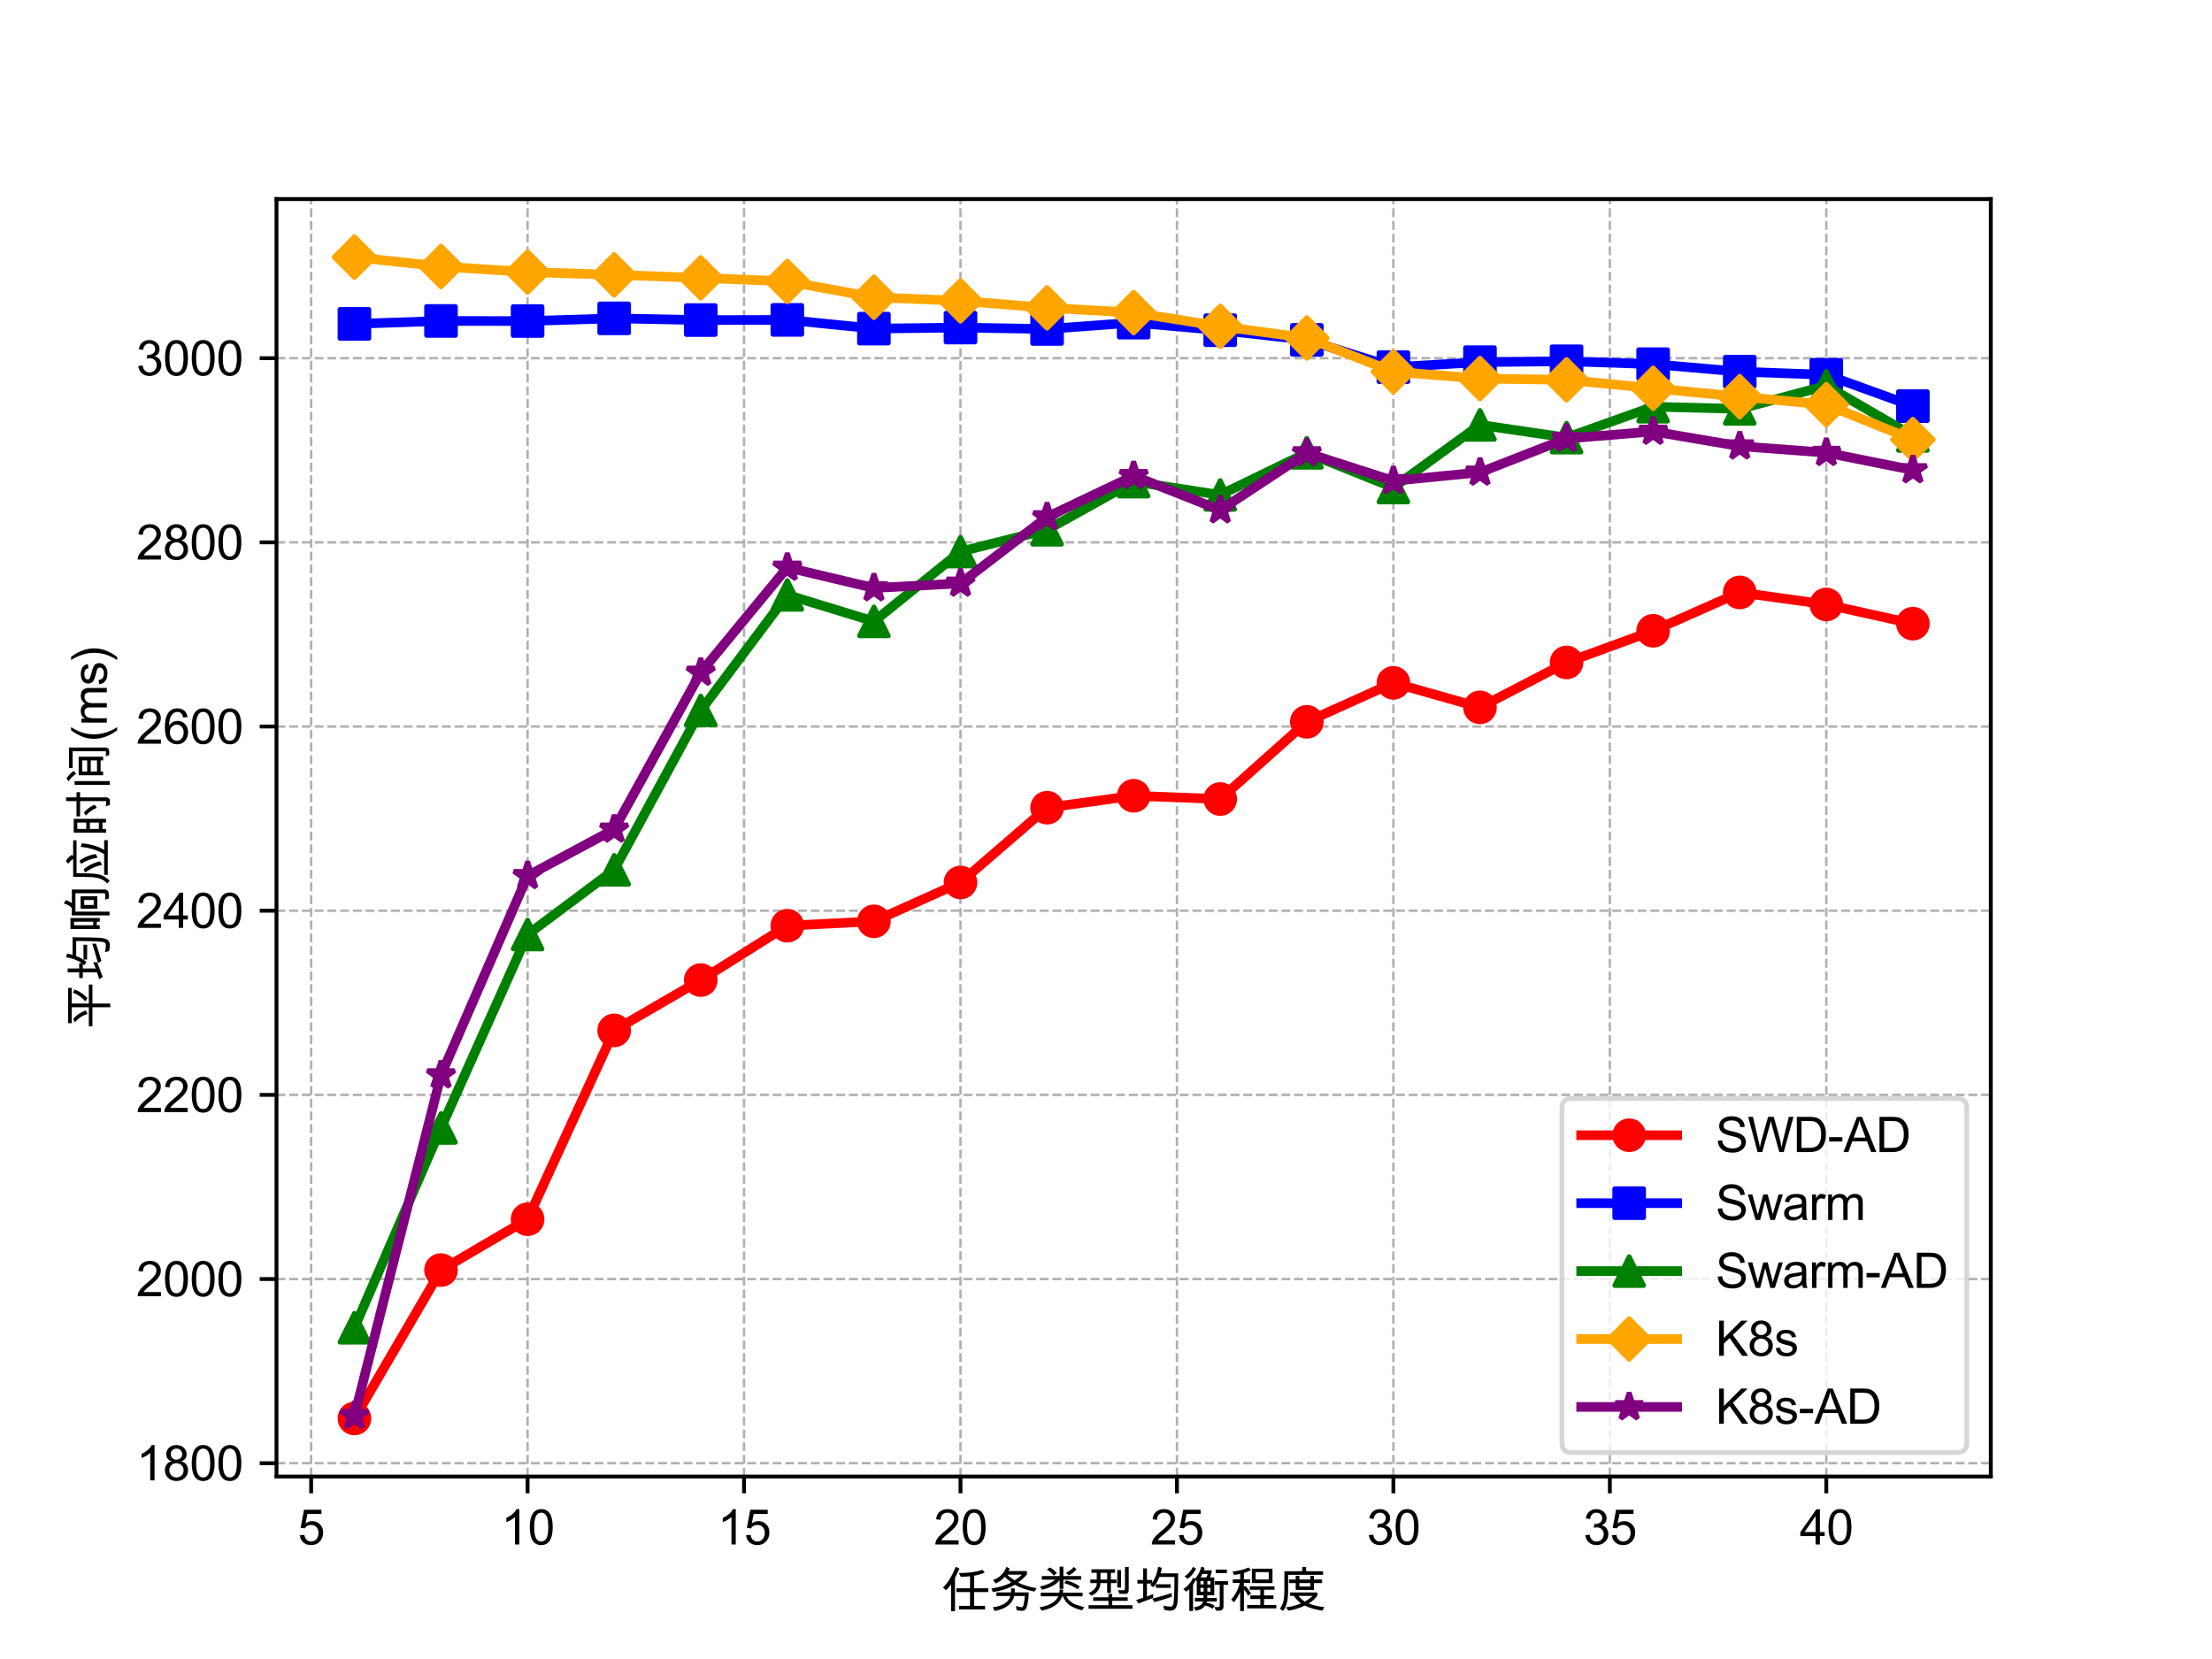 <?xml version="1.0" encoding="utf-8" standalone="no"?>
<!DOCTYPE svg PUBLIC "-//W3C//DTD SVG 1.1//EN"
  "http://www.w3.org/Graphics/SVG/1.1/DTD/svg11.dtd">
<svg xmlns:xlink="http://www.w3.org/1999/xlink" width="460.8pt" height="345.6pt" viewBox="0 0 460.8 345.6" xmlns="http://www.w3.org/2000/svg" version="1.1">
 <defs>
  <style type="text/css">*{stroke-linejoin: round; stroke-linecap: butt}</style>
 </defs>
 <g id="figure_1">
  <g id="patch_1">
   <path d="M 0 345.6 
L 460.8 345.6 
L 460.8 0 
L 0 0 
z
" style="fill: #ffffff"/>
  </g>
  <g id="axes_1">
   <g id="patch_2">
    <path d="M 57.6 307.584 
L 414.72 307.584 
L 414.72 41.472 
L 57.6 41.472 
z
" style="fill: #ffffff"/>
   </g>
   <g id="matplotlib.axis_1">
    <g id="xtick_1">
     <g id="line2d_1">
      <path d="M 64.815 307.584 
L 64.815 41.472 
" clip-path="url(#pfe84eb06a4)" style="fill: none; stroke-dasharray: 1.85,0.8; stroke-dashoffset: 0; stroke: #b0b0b0; stroke-width: 0.5"/>
     </g>
     <g id="line2d_2">
      <defs>
       <path id="mdfda8fbf8a" d="M 0 0 
L 0 3.5 
" style="stroke: #000000; stroke-width: 0.8"/>
      </defs>
      <g>
       <use xlink:href="#mdfda8fbf8a" x="64.815" y="307.584" style="stroke: #000000; stroke-width: 0.8"/>
      </g>
     </g>
     <g id="text_1">
      <!-- 5 -->
      <g transform="translate(62.034 321.742)scale(0.1 -0.1)">
       <defs>
        <path id="ArialUnicodeMS-35" d="M 1013 2753 
Q 1431 3041 1881 3041 
Q 2453 3041 2878 2636 
Q 3303 2231 3303 1556 
Q 3303 875 2872 398 
Q 2441 -78 1741 -78 
Q 1169 -78 750 245 
Q 331 569 269 1203 
L 856 1247 
Q 928 813 1162 598 
Q 1397 384 1741 384 
Q 2169 384 2434 707 
Q 2700 1031 2700 1503 
Q 2700 1984 2428 2262 
Q 2156 2541 1728 2541 
Q 1188 2541 897 2100 
L 366 2163 
L 813 4519 
L 3084 4519 
L 3084 3975 
L 1259 3975 
L 1013 2753 
z
" transform="scale(0.016)"/>
       </defs>
       <use xlink:href="#ArialUnicodeMS-35"/>
      </g>
     </g>
    </g>
    <g id="xtick_2">
     <g id="line2d_3">
      <path d="M 109.905 307.584 
L 109.905 41.472 
" clip-path="url(#pfe84eb06a4)" style="fill: none; stroke-dasharray: 1.85,0.8; stroke-dashoffset: 0; stroke: #b0b0b0; stroke-width: 0.5"/>
     </g>
     <g id="line2d_4">
      <g>
       <use xlink:href="#mdfda8fbf8a" x="109.905" y="307.584" style="stroke: #000000; stroke-width: 0.8"/>
      </g>
     </g>
     <g id="text_2">
      <!-- 10 -->
      <g transform="translate(104.345 321.742)scale(0.1 -0.1)">
       <defs>
        <path id="ArialUnicodeMS-31" d="M 2400 0 
L 1838 0 
L 1838 3584 
Q 1416 3184 709 2906 
L 709 3450 
Q 1681 3916 2034 4603 
L 2400 4603 
L 2400 0 
z
" transform="scale(0.016)"/>
        <path id="ArialUnicodeMS-30" d="M 1778 4603 
Q 3272 4603 3272 2259 
Q 3272 1075 2886 498 
Q 2500 -78 1778 -78 
Q 288 -78 288 2259 
Q 288 3444 673 4023 
Q 1059 4603 1778 4603 
z
M 1778 384 
Q 2231 384 2462 823 
Q 2694 1263 2694 2259 
Q 2694 2953 2592 3351 
Q 2491 3750 2286 3945 
Q 2081 4141 1772 4141 
Q 1319 4141 1091 3694 
Q 863 3247 863 2259 
Q 863 1575 966 1175 
Q 1069 775 1272 579 
Q 1475 384 1778 384 
z
" transform="scale(0.016)"/>
       </defs>
       <use xlink:href="#ArialUnicodeMS-31"/>
       <use xlink:href="#ArialUnicodeMS-30" x="55.615"/>
      </g>
     </g>
    </g>
    <g id="xtick_3">
     <g id="line2d_5">
      <path d="M 154.996 307.584 
L 154.996 41.472 
" clip-path="url(#pfe84eb06a4)" style="fill: none; stroke-dasharray: 1.85,0.8; stroke-dashoffset: 0; stroke: #b0b0b0; stroke-width: 0.5"/>
     </g>
     <g id="line2d_6">
      <g>
       <use xlink:href="#mdfda8fbf8a" x="154.996" y="307.584" style="stroke: #000000; stroke-width: 0.8"/>
      </g>
     </g>
     <g id="text_3">
      <!-- 15 -->
      <g transform="translate(149.435 321.742)scale(0.1 -0.1)">
       <use xlink:href="#ArialUnicodeMS-31"/>
       <use xlink:href="#ArialUnicodeMS-35" x="55.615"/>
      </g>
     </g>
    </g>
    <g id="xtick_4">
     <g id="line2d_7">
      <path d="M 200.087 307.584 
L 200.087 41.472 
" clip-path="url(#pfe84eb06a4)" style="fill: none; stroke-dasharray: 1.85,0.8; stroke-dashoffset: 0; stroke: #b0b0b0; stroke-width: 0.5"/>
     </g>
     <g id="line2d_8">
      <g>
       <use xlink:href="#mdfda8fbf8a" x="200.087" y="307.584" style="stroke: #000000; stroke-width: 0.8"/>
      </g>
     </g>
     <g id="text_4">
      <!-- 20 -->
      <g transform="translate(194.526 321.742)scale(0.1 -0.1)">
       <defs>
        <path id="ArialUnicodeMS-32" d="M 3231 0 
L 197 0 
Q 197 388 467 784 
Q 738 1181 1478 1778 
Q 1931 2141 2287 2539 
Q 2644 2938 2644 3341 
Q 2644 3688 2398 3914 
Q 2153 4141 1778 4141 
Q 1400 4141 1144 3908 
Q 888 3675 884 3213 
L 306 3278 
Q 359 3922 764 4262 
Q 1169 4603 1791 4603 
Q 2466 4603 2842 4229 
Q 3219 3856 3219 3328 
Q 3219 2888 2901 2436 
Q 2584 1984 1638 1228 
Q 1141 831 978 544 
L 3231 544 
L 3231 0 
z
" transform="scale(0.016)"/>
       </defs>
       <use xlink:href="#ArialUnicodeMS-32"/>
       <use xlink:href="#ArialUnicodeMS-30" x="55.615"/>
      </g>
     </g>
    </g>
    <g id="xtick_5">
     <g id="line2d_9">
      <path d="M 245.178 307.584 
L 245.178 41.472 
" clip-path="url(#pfe84eb06a4)" style="fill: none; stroke-dasharray: 1.85,0.8; stroke-dashoffset: 0; stroke: #b0b0b0; stroke-width: 0.5"/>
     </g>
     <g id="line2d_10">
      <g>
       <use xlink:href="#mdfda8fbf8a" x="245.178" y="307.584" style="stroke: #000000; stroke-width: 0.8"/>
      </g>
     </g>
     <g id="text_5">
      <!-- 25 -->
      <g transform="translate(239.617 321.742)scale(0.1 -0.1)">
       <use xlink:href="#ArialUnicodeMS-32"/>
       <use xlink:href="#ArialUnicodeMS-35" x="55.615"/>
      </g>
     </g>
    </g>
    <g id="xtick_6">
     <g id="line2d_11">
      <path d="M 290.269 307.584 
L 290.269 41.472 
" clip-path="url(#pfe84eb06a4)" style="fill: none; stroke-dasharray: 1.85,0.8; stroke-dashoffset: 0; stroke: #b0b0b0; stroke-width: 0.5"/>
     </g>
     <g id="line2d_12">
      <g>
       <use xlink:href="#mdfda8fbf8a" x="290.269" y="307.584" style="stroke: #000000; stroke-width: 0.8"/>
      </g>
     </g>
     <g id="text_6">
      <!-- 30 -->
      <g transform="translate(284.708 321.742)scale(0.1 -0.1)">
       <defs>
        <path id="ArialUnicodeMS-33" d="M 2425 2478 
Q 2850 2397 3067 2067 
Q 3284 1738 3284 1350 
Q 3284 725 2829 323 
Q 2375 -78 1741 -78 
Q 1134 -78 740 275 
Q 347 628 281 1209 
L 844 1288 
Q 928 834 1151 609 
Q 1375 384 1741 384 
Q 2134 384 2407 661 
Q 2681 938 2681 1338 
Q 2681 1722 2432 1975 
Q 2184 2228 1784 2228 
Q 1622 2228 1388 2169 
L 1453 2663 
Q 1678 2663 1809 2684 
Q 1941 2706 2103 2790 
Q 2266 2875 2372 3033 
Q 2478 3191 2478 3425 
Q 2478 3766 2251 3953 
Q 2025 4141 1728 4141 
Q 1388 4141 1173 3925 
Q 959 3709 903 3309 
L 341 3413 
Q 450 4009 823 4306 
Q 1197 4603 1716 4603 
Q 2288 4603 2670 4258 
Q 3053 3913 3053 3413 
Q 3053 2772 2425 2491 
L 2425 2478 
z
" transform="scale(0.016)"/>
       </defs>
       <use xlink:href="#ArialUnicodeMS-33"/>
       <use xlink:href="#ArialUnicodeMS-30" x="55.615"/>
      </g>
     </g>
    </g>
    <g id="xtick_7">
     <g id="line2d_13">
      <path d="M 335.36 307.584 
L 335.36 41.472 
" clip-path="url(#pfe84eb06a4)" style="fill: none; stroke-dasharray: 1.85,0.8; stroke-dashoffset: 0; stroke: #b0b0b0; stroke-width: 0.5"/>
     </g>
     <g id="line2d_14">
      <g>
       <use xlink:href="#mdfda8fbf8a" x="335.36" y="307.584" style="stroke: #000000; stroke-width: 0.8"/>
      </g>
     </g>
     <g id="text_7">
      <!-- 35 -->
      <g transform="translate(329.799 321.742)scale(0.1 -0.1)">
       <use xlink:href="#ArialUnicodeMS-33"/>
       <use xlink:href="#ArialUnicodeMS-35" x="55.615"/>
      </g>
     </g>
    </g>
    <g id="xtick_8">
     <g id="line2d_15">
      <path d="M 380.451 307.584 
L 380.451 41.472 
" clip-path="url(#pfe84eb06a4)" style="fill: none; stroke-dasharray: 1.85,0.8; stroke-dashoffset: 0; stroke: #b0b0b0; stroke-width: 0.5"/>
     </g>
     <g id="line2d_16">
      <g>
       <use xlink:href="#mdfda8fbf8a" x="380.451" y="307.584" style="stroke: #000000; stroke-width: 0.8"/>
      </g>
     </g>
     <g id="text_8">
      <!-- 40 -->
      <g transform="translate(374.89 321.742)scale(0.1 -0.1)">
       <defs>
        <path id="ArialUnicodeMS-34" d="M 3263 1094 
L 2644 1094 
L 2644 0 
L 2081 0 
L 2081 1094 
L 97 1094 
L 97 1613 
L 2181 4581 
L 2644 4581 
L 2644 1613 
L 3263 1613 
L 3263 1094 
z
M 2081 1613 
L 2081 3681 
L 2069 3681 
L 647 1613 
L 2081 1613 
z
" transform="scale(0.016)"/>
       </defs>
       <use xlink:href="#ArialUnicodeMS-34"/>
       <use xlink:href="#ArialUnicodeMS-30" x="55.615"/>
      </g>
     </g>
    </g>
    <g id="text_9">
     <!-- 任务类型均衡程度 -->
     <g transform="translate(196.16 334.892)scale(0.1 -0.1)">
      <defs>
       <path id="ArialUnicodeMS-4efb" d="M 2322 5081 
L 1741 3859 
L 1741 -469 
L 1228 -469 
L 1228 3059 
Q 1013 2653 575 2266 
L 172 2613 
Q 1034 3388 1844 5313 
L 2322 5081 
z
M 6075 2028 
L 4231 2028 
L 4231 225 
L 5650 225 
L 5650 -244 
L 2272 -244 
L 2272 225 
L 3694 225 
L 3694 2028 
L 1919 2028 
L 1919 2516 
L 3694 2516 
L 3694 4078 
Q 3072 4022 2491 4013 
L 2228 4500 
Q 4097 4491 5306 4928 
L 5613 4556 
Q 4978 4278 4231 4153 
L 4231 2516 
L 6075 2516 
L 6075 2028 
z
" transform="scale(0.016)"/>
       <path id="ArialUnicodeMS-52a1" d="M 6131 2516 
L 5819 2088 
Q 4191 2431 3272 2981 
Q 2244 2309 422 2016 
L 225 2478 
Q 1959 2775 2828 3278 
Q 2081 3847 1966 4013 
Q 1447 3406 794 3144 
L 428 3584 
Q 1728 4050 2188 5306 
L 2613 5069 
Q 2597 5031 2456 4756 
L 4856 4756 
L 4856 4325 
Q 4434 3797 3700 3272 
Q 4516 2819 6131 2516 
z
M 4191 4288 
L 2297 4288 
Q 2516 4016 3256 3547 
Q 3853 3931 4191 4288 
z
M 5088 1978 
Q 5084 1322 4968 661 
Q 4853 0 4689 -208 
Q 4525 -416 4206 -416 
Q 3994 -416 3531 -347 
L 3413 213 
Q 3963 53 4178 53 
Q 4284 53 4345 156 
Q 4406 259 4490 770 
Q 4575 1281 4588 1509 
L 3206 1509 
Q 2841 -22 666 -441 
Q 441 -41 409 38 
Q 2394 316 2706 1509 
L 878 1509 
L 878 1978 
L 2784 1978 
Q 2794 2047 2794 2206 
Q 2794 2394 2803 2534 
L 3278 2472 
L 3272 1978 
L 5088 1978 
z
" transform="scale(0.016)"/>
       <path id="ArialUnicodeMS-7c7b" d="M 5663 3634 
L 3347 3634 
L 3347 2431 
L 2859 2431 
L 2859 3547 
L 2841 3547 
Q 2131 2678 581 2328 
L 288 2747 
Q 1594 3016 2272 3634 
L 544 3634 
L 544 4103 
L 2859 4103 
L 2859 5338 
L 3347 5338 
L 3347 4103 
L 5663 4103 
L 5663 3634 
z
M 5063 5013 
Q 4613 4425 4044 4197 
L 3681 4538 
Q 4403 4869 4672 5281 
L 5063 5013 
z
M 2509 4500 
L 2100 4166 
Q 1709 4666 1203 4941 
L 1569 5228 
Q 2069 5009 2509 4500 
z
M 5478 2766 
L 5228 2388 
Q 4450 2906 3456 3188 
L 3706 3541 
Q 4634 3341 5478 2766 
z
M 6069 56 
L 5778 -353 
Q 4766 -91 4192 284 
Q 3619 659 3278 1472 
L 3188 1472 
Q 2728 50 525 -397 
L 250 38 
Q 1353 219 1934 623 
Q 2516 1028 2681 1472 
L 403 1472 
L 403 1941 
L 2822 1941 
L 2881 2356 
L 3322 2328 
Q 3322 2175 3272 1941 
L 5850 1941 
L 5850 1472 
L 3744 1472 
Q 3894 1147 4225 847 
Q 4556 547 4840 437 
Q 5125 328 6069 56 
z
" transform="scale(0.016)"/>
       <path id="ArialUnicodeMS-578b" d="M 5606 2303 
Q 5606 1791 5172 1791 
L 4409 1791 
L 4206 2278 
Q 4641 2253 4716 2259 
L 5019 2278 
Q 5119 2288 5119 2456 
L 5119 5294 
L 5606 5294 
L 5606 2303 
z
M 4019 3188 
L 3284 3188 
L 3284 1906 
L 2797 1906 
L 2797 3188 
L 1925 3188 
Q 1897 2078 744 1550 
L 378 1894 
Q 922 2128 1201 2484 
Q 1481 2841 1453 3188 
L 609 3188 
L 609 3653 
L 1447 3653 
L 1447 4525 
L 756 4525 
L 756 4991 
L 3828 4991 
L 3828 4525 
L 3284 4525 
L 3284 3653 
L 4019 3653 
L 4019 3188 
z
M 2797 3653 
L 2797 4525 
L 1931 4525 
L 1931 3653 
L 2797 3653 
z
M 4603 2606 
L 4116 2606 
L 4116 4891 
L 4603 4891 
L 4603 2606 
z
M 6100 -159 
L 378 -159 
L 378 313 
L 2969 313 
L 2969 878 
L 984 878 
L 984 1344 
L 2969 1344 
L 2969 1778 
L 3456 1778 
L 3456 1344 
L 5472 1344 
L 5472 878 
L 3456 878 
L 3456 313 
L 6100 313 
L 6100 -159 
z
" transform="scale(0.016)"/>
       <path id="ArialUnicodeMS-5747" d="M 5797 4459 
Q 5772 1716 5730 978 
Q 5688 241 5458 -81 
Q 5228 -403 4744 -403 
Q 4606 -403 4006 -306 
L 3847 250 
Q 4413 128 4788 128 
Q 5022 128 5133 340 
Q 5244 553 5283 1968 
Q 5322 3384 5306 3994 
L 3347 3994 
Q 3056 3181 2559 2650 
L 2156 2944 
Q 2253 3025 2344 3128 
L 1728 3128 
L 1728 1441 
L 2541 1766 
L 2541 1259 
L 641 538 
L 319 978 
L 1241 1288 
L 1241 3128 
L 488 3128 
L 488 3597 
L 1241 3597 
L 1241 5100 
L 1728 5100 
L 1728 3597 
L 2413 3597 
L 2413 3231 
Q 3006 4097 3194 5319 
L 3675 5166 
Q 3572 4644 3494 4459 
L 5797 4459 
z
M 4813 2566 
L 2888 2566 
L 2888 3041 
L 4813 3041 
L 4813 2566 
z
M 4959 1900 
L 4959 1409 
Q 4266 1156 2706 709 
L 2431 1153 
Q 4391 1697 4959 1900 
z
" transform="scale(0.016)"/>
       <path id="ArialUnicodeMS-8861" d="M 4575 794 
L 3291 794 
L 3263 634 
Q 3875 538 4306 231 
L 4025 -153 
Q 3534 178 3053 275 
Q 2753 -238 1825 -409 
L 1575 31 
Q 2634 169 2791 794 
L 1728 794 
L 1728 1269 
L 2841 1253 
L 2841 1606 
L 1966 1606 
L 1966 3475 
L 1850 3578 
L 1484 2969 
L 1484 -441 
L 997 -441 
L 997 2400 
Q 753 2178 603 2088 
L 213 2406 
Q 1041 2931 1497 3891 
L 1722 3750 
Q 2313 4378 2572 5344 
L 2994 5178 
L 2888 4850 
L 3950 4850 
Q 3841 4288 3694 3928 
L 4244 3928 
L 4244 1606 
L 3328 1606 
L 3328 1259 
L 4575 1259 
L 4575 794 
z
M 3397 4384 
L 2713 4384 
Q 2528 4019 2456 3928 
L 3200 3928 
Q 3331 4166 3397 4384 
z
M 3756 3016 
L 3756 3463 
L 3347 3463 
L 3347 3016 
L 3756 3016 
z
M 2859 3016 
L 2859 3463 
L 2450 3463 
L 2450 3016 
L 2859 3016 
z
M 3756 2075 
L 3756 2572 
L 3347 2572 
L 3347 2075 
L 3756 2075 
z
M 2859 2075 
L 2859 2572 
L 2450 2572 
L 2450 2075 
L 2859 2075 
z
M 1875 5094 
Q 1472 4219 788 3756 
L 372 4063 
Q 1075 4503 1484 5306 
L 1875 5094 
z
M 5888 4488 
L 4441 4488 
L 4441 4953 
L 5888 4953 
L 5888 4488 
z
M 6047 2969 
L 5447 2969 
L 5447 147 
Q 5447 -141 5290 -266 
Q 5134 -391 5013 -391 
L 4453 -391 
L 4281 103 
Q 4466 63 4647 63 
Q 4959 63 4959 231 
L 4959 2969 
L 4319 2969 
L 4319 3438 
L 6047 3438 
L 6047 2969 
z
" transform="scale(0.016)"/>
       <path id="ArialUnicodeMS-7a0b" d="M 2791 1844 
L 2394 1544 
Q 2159 2056 1856 2350 
L 1856 -447 
L 1369 -447 
L 1369 2034 
L 1363 2034 
Q 1100 1384 575 697 
L 184 1031 
Q 1006 1956 1319 3206 
L 403 3206 
L 403 3675 
L 1369 3675 
L 1369 4397 
Q 928 4284 588 4250 
L 366 4678 
Q 1678 4850 2463 5222 
L 2772 4878 
Q 2388 4669 1856 4506 
L 1856 3675 
L 2675 3675 
L 2675 3206 
L 1856 3206 
L 1856 2688 
L 2028 2841 
Q 2341 2547 2791 1844 
z
M 5575 3194 
L 2894 3194 
L 2894 5063 
L 5575 5063 
L 5575 3194 
z
M 5088 3659 
L 5088 4622 
L 3378 4622 
L 3378 3659 
L 5088 3659 
z
M 6075 -103 
L 2284 -103 
L 2284 341 
L 3988 341 
L 3988 1119 
L 2688 1119 
L 2688 1588 
L 3988 1588 
L 3988 2322 
L 2619 2322 
L 2619 2766 
L 5844 2766 
L 5844 2322 
L 4475 2322 
L 4475 1588 
L 5703 1588 
L 5703 1119 
L 4475 1119 
L 4475 341 
L 6075 341 
L 6075 -103 
z
" transform="scale(0.016)"/>
       <path id="ArialUnicodeMS-5ea6" d="M 5913 4269 
L 1363 4269 
L 1363 2278 
Q 1363 1144 1180 528 
Q 997 -88 684 -434 
L 294 -147 
Q 669 378 773 940 
Q 878 1503 878 2350 
L 878 4738 
L 3200 4738 
L 3200 5288 
L 3706 5288 
L 3706 4738 
L 5913 4738 
L 5913 4269 
z
M 5778 3194 
L 4728 3194 
L 4728 2303 
L 2350 2303 
L 2350 3194 
L 1472 3194 
L 1472 3659 
L 2350 3659 
L 2350 4147 
L 2828 4147 
L 2828 3659 
L 4244 3659 
L 4244 4147 
L 4728 4147 
L 4728 3659 
L 5778 3659 
L 5778 3194 
z
M 4244 2747 
L 4244 3194 
L 2834 3194 
L 2834 2747 
L 4244 2747 
z
M 6081 72 
L 5819 -397 
Q 4484 -216 3531 263 
Q 2494 -234 1388 -397 
L 1088 44 
Q 2078 134 3034 550 
Q 2509 934 2113 1528 
L 1625 1528 
L 1625 1972 
L 5159 1972 
L 5159 1544 
Q 4819 1025 4044 538 
Q 4963 166 6081 72 
z
M 4544 1528 
L 2700 1528 
Q 3125 1038 3531 781 
Q 4194 1159 4544 1528 
z
" transform="scale(0.016)"/>
      </defs>
      <use xlink:href="#ArialUnicodeMS-4efb"/>
      <use xlink:href="#ArialUnicodeMS-52a1" x="100"/>
      <use xlink:href="#ArialUnicodeMS-7c7b" x="200"/>
      <use xlink:href="#ArialUnicodeMS-578b" x="300"/>
      <use xlink:href="#ArialUnicodeMS-5747" x="400"/>
      <use xlink:href="#ArialUnicodeMS-8861" x="500"/>
      <use xlink:href="#ArialUnicodeMS-7a0b" x="600"/>
      <use xlink:href="#ArialUnicodeMS-5ea6" x="700"/>
     </g>
    </g>
   </g>
   <g id="matplotlib.axis_2">
    <g id="ytick_1">
     <g id="line2d_17">
      <path d="M 57.6 304.813 
L 414.72 304.813 
" clip-path="url(#pfe84eb06a4)" style="fill: none; stroke-dasharray: 1.85,0.8; stroke-dashoffset: 0; stroke: #b0b0b0; stroke-width: 0.5"/>
     </g>
     <g id="line2d_18">
      <defs>
       <path id="m448006becf" d="M 0 0 
L -3.5 0 
" style="stroke: #000000; stroke-width: 0.8"/>
      </defs>
      <g>
       <use xlink:href="#m448006becf" x="57.6" y="304.813" style="stroke: #000000; stroke-width: 0.8"/>
      </g>
     </g>
     <g id="text_10">
      <!-- 1800 -->
      <g transform="translate(28.356 308.392)scale(0.1 -0.1)">
       <defs>
        <path id="ArialUnicodeMS-38" d="M 2425 2478 
Q 3284 2203 3284 1306 
Q 3284 716 2862 319 
Q 2441 -78 1778 -78 
Q 1109 -78 689 322 
Q 269 722 269 1325 
Q 269 1759 505 2084 
Q 741 2409 1141 2478 
L 1141 2491 
Q 453 2703 453 3419 
Q 453 3925 815 4264 
Q 1178 4603 1766 4603 
Q 2363 4603 2730 4253 
Q 3097 3903 3097 3406 
Q 3097 2731 2425 2491 
L 2425 2478 
z
M 1778 2700 
Q 2094 2700 2308 2901 
Q 2522 3103 2522 3406 
Q 2522 3716 2305 3928 
Q 2088 4141 1772 4141 
Q 1450 4141 1240 3931 
Q 1031 3722 1031 3438 
Q 1031 3097 1247 2898 
Q 1463 2700 1778 2700 
z
M 1778 384 
Q 2175 384 2440 640 
Q 2706 897 2706 1306 
Q 2706 1716 2432 1978 
Q 2159 2241 1766 2241 
Q 1356 2241 1100 1970 
Q 844 1700 844 1319 
Q 844 922 1108 653 
Q 1372 384 1778 384 
z
" transform="scale(0.016)"/>
       </defs>
       <use xlink:href="#ArialUnicodeMS-31"/>
       <use xlink:href="#ArialUnicodeMS-38" x="55.615"/>
       <use xlink:href="#ArialUnicodeMS-30" x="111.23"/>
       <use xlink:href="#ArialUnicodeMS-30" x="166.846"/>
      </g>
     </g>
    </g>
    <g id="ytick_2">
     <g id="line2d_19">
      <path d="M 57.6 266.447 
L 414.72 266.447 
" clip-path="url(#pfe84eb06a4)" style="fill: none; stroke-dasharray: 1.85,0.8; stroke-dashoffset: 0; stroke: #b0b0b0; stroke-width: 0.5"/>
     </g>
     <g id="line2d_20">
      <g>
       <use xlink:href="#m448006becf" x="57.6" y="266.447" style="stroke: #000000; stroke-width: 0.8"/>
      </g>
     </g>
     <g id="text_11">
      <!-- 2000 -->
      <g transform="translate(28.356 270.026)scale(0.1 -0.1)">
       <use xlink:href="#ArialUnicodeMS-32"/>
       <use xlink:href="#ArialUnicodeMS-30" x="55.615"/>
       <use xlink:href="#ArialUnicodeMS-30" x="111.23"/>
       <use xlink:href="#ArialUnicodeMS-30" x="166.846"/>
      </g>
     </g>
    </g>
    <g id="ytick_3">
     <g id="line2d_21">
      <path d="M 57.6 228.081 
L 414.72 228.081 
" clip-path="url(#pfe84eb06a4)" style="fill: none; stroke-dasharray: 1.85,0.8; stroke-dashoffset: 0; stroke: #b0b0b0; stroke-width: 0.5"/>
     </g>
     <g id="line2d_22">
      <g>
       <use xlink:href="#m448006becf" x="57.6" y="228.081" style="stroke: #000000; stroke-width: 0.8"/>
      </g>
     </g>
     <g id="text_12">
      <!-- 2200 -->
      <g transform="translate(28.356 231.66)scale(0.1 -0.1)">
       <use xlink:href="#ArialUnicodeMS-32"/>
       <use xlink:href="#ArialUnicodeMS-32" x="55.615"/>
       <use xlink:href="#ArialUnicodeMS-30" x="111.23"/>
       <use xlink:href="#ArialUnicodeMS-30" x="166.846"/>
      </g>
     </g>
    </g>
    <g id="ytick_4">
     <g id="line2d_23">
      <path d="M 57.6 189.715 
L 414.72 189.715 
" clip-path="url(#pfe84eb06a4)" style="fill: none; stroke-dasharray: 1.85,0.8; stroke-dashoffset: 0; stroke: #b0b0b0; stroke-width: 0.5"/>
     </g>
     <g id="line2d_24">
      <g>
       <use xlink:href="#m448006becf" x="57.6" y="189.715" style="stroke: #000000; stroke-width: 0.8"/>
      </g>
     </g>
     <g id="text_13">
      <!-- 2400 -->
      <g transform="translate(28.356 193.294)scale(0.1 -0.1)">
       <use xlink:href="#ArialUnicodeMS-32"/>
       <use xlink:href="#ArialUnicodeMS-34" x="55.615"/>
       <use xlink:href="#ArialUnicodeMS-30" x="111.23"/>
       <use xlink:href="#ArialUnicodeMS-30" x="166.846"/>
      </g>
     </g>
    </g>
    <g id="ytick_5">
     <g id="line2d_25">
      <path d="M 57.6 151.349 
L 414.72 151.349 
" clip-path="url(#pfe84eb06a4)" style="fill: none; stroke-dasharray: 1.85,0.8; stroke-dashoffset: 0; stroke: #b0b0b0; stroke-width: 0.5"/>
     </g>
     <g id="line2d_26">
      <g>
       <use xlink:href="#m448006becf" x="57.6" y="151.349" style="stroke: #000000; stroke-width: 0.8"/>
      </g>
     </g>
     <g id="text_14">
      <!-- 2600 -->
      <g transform="translate(28.356 154.928)scale(0.1 -0.1)">
       <defs>
        <path id="ArialUnicodeMS-36" d="M 838 2363 
Q 1225 2969 1941 2969 
Q 2503 2969 2897 2553 
Q 3291 2138 3291 1491 
Q 3291 838 2898 380 
Q 2506 -78 1856 -78 
Q 1197 -78 733 409 
Q 269 897 269 2144 
Q 269 3369 689 3986 
Q 1109 4603 1906 4603 
Q 2422 4603 2778 4315 
Q 3134 4028 3213 3463 
L 2650 3413 
Q 2497 4141 1875 4141 
Q 1444 4141 1134 3712 
Q 825 3284 825 2363 
L 838 2363 
z
M 1844 384 
Q 2231 384 2472 696 
Q 2713 1009 2713 1453 
Q 2713 1897 2472 2187 
Q 2231 2478 1825 2478 
Q 1453 2478 1184 2204 
Q 916 1931 916 1484 
Q 916 1028 1180 706 
Q 1444 384 1844 384 
z
" transform="scale(0.016)"/>
       </defs>
       <use xlink:href="#ArialUnicodeMS-32"/>
       <use xlink:href="#ArialUnicodeMS-36" x="55.615"/>
       <use xlink:href="#ArialUnicodeMS-30" x="111.23"/>
       <use xlink:href="#ArialUnicodeMS-30" x="166.846"/>
      </g>
     </g>
    </g>
    <g id="ytick_6">
     <g id="line2d_27">
      <path d="M 57.6 112.983 
L 414.72 112.983 
" clip-path="url(#pfe84eb06a4)" style="fill: none; stroke-dasharray: 1.85,0.8; stroke-dashoffset: 0; stroke: #b0b0b0; stroke-width: 0.5"/>
     </g>
     <g id="line2d_28">
      <g>
       <use xlink:href="#m448006becf" x="57.6" y="112.983" style="stroke: #000000; stroke-width: 0.8"/>
      </g>
     </g>
     <g id="text_15">
      <!-- 2800 -->
      <g transform="translate(28.356 116.562)scale(0.1 -0.1)">
       <use xlink:href="#ArialUnicodeMS-32"/>
       <use xlink:href="#ArialUnicodeMS-38" x="55.615"/>
       <use xlink:href="#ArialUnicodeMS-30" x="111.23"/>
       <use xlink:href="#ArialUnicodeMS-30" x="166.846"/>
      </g>
     </g>
    </g>
    <g id="ytick_7">
     <g id="line2d_29">
      <path d="M 57.6 74.617 
L 414.72 74.617 
" clip-path="url(#pfe84eb06a4)" style="fill: none; stroke-dasharray: 1.85,0.8; stroke-dashoffset: 0; stroke: #b0b0b0; stroke-width: 0.5"/>
     </g>
     <g id="line2d_30">
      <g>
       <use xlink:href="#m448006becf" x="57.6" y="74.617" style="stroke: #000000; stroke-width: 0.8"/>
      </g>
     </g>
     <g id="text_16">
      <!-- 3000 -->
      <g transform="translate(28.356 78.196)scale(0.1 -0.1)">
       <use xlink:href="#ArialUnicodeMS-33"/>
       <use xlink:href="#ArialUnicodeMS-30" x="55.615"/>
       <use xlink:href="#ArialUnicodeMS-30" x="111.23"/>
       <use xlink:href="#ArialUnicodeMS-30" x="166.846"/>
      </g>
     </g>
    </g>
    <g id="text_17">
     <!-- 平均响应时间(ms) -->
     <g transform="translate(22.256 214.523)rotate(-90)scale(0.1 -0.1)">
      <defs>
       <path id="ArialUnicodeMS-5e73" d="M 5888 1875 
L 3419 1875 
L 3419 -447 
L 2931 -447 
L 2931 1875 
L 453 1875 
L 453 2344 
L 2931 2344 
L 2931 4569 
L 856 4569 
L 856 5038 
L 5453 5038 
L 5453 4569 
L 3419 4569 
L 3419 2344 
L 5888 2344 
L 5888 1875 
z
M 5241 4197 
Q 4981 3381 4134 2522 
L 3700 2803 
Q 4584 3606 4819 4422 
L 5241 4197 
z
M 2528 2753 
L 2081 2509 
Q 1700 3606 953 4153 
L 1428 4384 
Q 2109 3784 2528 2753 
z
" transform="scale(0.016)"/>
       <path id="ArialUnicodeMS-54cd" d="M 5759 213 
Q 5759 97 5626 -98 
Q 5494 -294 4594 -263 
L 4434 231 
L 5081 203 
Q 5275 203 5275 359 
L 5275 4091 
L 2881 4091 
L 2881 -353 
L 2394 -353 
L 2394 4556 
L 3341 4556 
Q 3744 4881 3944 5600 
Q 4072 5541 4391 5331 
Q 4188 4778 3975 4556 
L 5759 4556 
L 5759 213 
z
M 2053 922 
L 1569 922 
L 1569 1313 
L 1106 1313 
L 1106 922 
L 622 922 
L 622 4738 
L 2053 4738 
L 2053 922 
z
M 1569 1778 
L 1569 4269 
L 1106 4269 
L 1106 1778 
L 1569 1778 
z
M 4884 1241 
L 3263 1241 
L 3263 3413 
L 4884 3413 
L 4884 1241 
z
M 4397 1709 
L 4397 2944 
L 3750 2944 
L 3750 1709 
L 4397 1709 
z
" transform="scale(0.016)"/>
       <path id="ArialUnicodeMS-5e94" d="M 5919 3944 
L 1638 3944 
L 1609 2359 
Q 1591 1578 1503 1148 
Q 1416 719 1222 373 
Q 1028 28 672 -378 
L 294 -38 
Q 678 297 870 739 
Q 1063 1181 1117 1853 
Q 1172 2525 1159 4384 
L 3494 4384 
Q 3366 4666 2869 5019 
L 3206 5338 
Q 3713 5059 4025 4556 
L 3859 4384 
L 5919 4384 
L 5919 3944 
z
M 4128 1434 
L 3653 1203 
Q 3516 2316 2853 3353 
L 3256 3566 
Q 3959 2628 4128 1434 
z
M 5941 -122 
L 1422 -122 
L 1422 347 
L 4122 347 
Q 4881 1628 5069 3413 
L 5528 3250 
Q 5356 1466 4666 347 
L 5941 347 
L 5941 -122 
z
M 3181 884 
L 2713 609 
Q 2488 1816 1716 2822 
L 2150 3028 
Q 2941 2034 3181 884 
z
" transform="scale(0.016)"/>
       <path id="ArialUnicodeMS-65f6" d="M 5931 3481 
L 5259 3481 
L 5259 72 
Q 5259 -122 5142 -259 
Q 5025 -397 4863 -397 
L 4281 -397 
L 4097 122 
L 4672 78 
Q 4775 66 4775 191 
L 4775 3481 
L 2784 3481 
L 2784 3950 
L 4775 3950 
L 4775 5306 
L 5259 5306 
L 5259 3950 
L 5931 3950 
L 5931 3481 
z
M 2463 97 
L 1978 97 
L 1978 569 
L 1147 569 
L 1147 97 
L 659 97 
L 659 4313 
L 2463 4313 
L 2463 97 
z
M 1978 2675 
L 1978 3847 
L 1147 3847 
L 1147 2675 
L 1978 2675 
z
M 1978 1038 
L 1978 2209 
L 1147 2209 
L 1147 1038 
L 1978 1038 
z
M 4306 1575 
L 3903 1300 
Q 3594 2103 2888 2725 
L 3272 2994 
Q 3997 2375 4306 1575 
z
" transform="scale(0.016)"/>
       <path id="ArialUnicodeMS-95f4" d="M 2463 4313 
L 2088 4006 
Q 1600 4669 1094 4984 
L 1484 5247 
Q 2044 4888 2463 4313 
z
M 5497 178 
Q 5497 -50 5353 -181 
Q 5209 -313 4853 -313 
Q 4753 -313 4506 -300 
L 4366 147 
Q 4631 106 4806 106 
Q 4991 106 5002 142 
Q 5013 178 5013 275 
L 5013 4453 
L 2841 4453 
L 2841 4922 
L 5497 4922 
L 5497 178 
z
M 1125 -384 
L 641 -384 
L 641 4197 
L 1125 4197 
L 1125 -384 
z
M 4306 481 
L 3822 481 
L 3822 813 
L 2375 813 
L 2375 481 
L 1888 481 
L 1888 3669 
L 4306 3669 
L 4306 481 
z
M 3822 2559 
L 3822 3200 
L 2375 3200 
L 2375 2559 
L 3822 2559 
z
M 3822 1281 
L 3822 2094 
L 2375 2094 
L 2375 1281 
L 3822 1281 
z
" transform="scale(0.016)"/>
       <path id="ArialUnicodeMS-28" d="M 1900 -1344 
L 1497 -1344 
Q 978 -681 681 103 
Q 384 888 384 1656 
Q 384 2528 700 3275 
Q 1016 4022 1497 4659 
L 1900 4659 
Q 1344 3747 1155 3059 
Q 966 2372 966 1663 
Q 966 153 1900 -1344 
z
" transform="scale(0.016)"/>
       <path id="ArialUnicodeMS-6d" d="M 4922 0 
L 4359 0 
L 4359 2094 
Q 4359 2325 4328 2489 
Q 4297 2653 4167 2779 
Q 4038 2906 3763 2906 
Q 3431 2906 3190 2675 
Q 2950 2444 2950 1925 
L 2950 0 
L 2388 0 
L 2388 2156 
Q 2388 2588 2236 2747 
Q 2084 2906 1806 2906 
Q 1444 2906 1211 2656 
Q 978 2406 978 1722 
L 978 0 
L 416 0 
L 416 3316 
L 922 3316 
L 922 2853 
L 934 2853 
Q 1272 3391 1925 3391 
Q 2291 3391 2527 3245 
Q 2763 3100 2869 2809 
Q 3238 3391 3891 3391 
Q 4406 3391 4664 3112 
Q 4922 2834 4922 2278 
L 4922 0 
z
" transform="scale(0.016)"/>
       <path id="ArialUnicodeMS-73" d="M 2278 2388 
Q 2241 2659 2058 2795 
Q 1875 2931 1550 2931 
Q 1228 2931 1029 2822 
Q 831 2713 831 2503 
Q 831 2306 989 2222 
Q 1147 2138 1613 2016 
Q 2138 1881 2398 1778 
Q 2659 1675 2804 1489 
Q 2950 1303 2950 972 
Q 2950 528 2587 225 
Q 2225 -78 1619 -78 
Q 988 -78 633 189 
Q 278 456 197 991 
L 756 1075 
Q 800 728 1014 556 
Q 1228 384 1613 384 
Q 1981 384 2178 539 
Q 2375 694 2375 916 
Q 2375 1066 2284 1156 
Q 2194 1247 2058 1292 
Q 1922 1338 1447 1453 
Q 741 1622 514 1862 
Q 288 2103 288 2438 
Q 288 2853 619 3122 
Q 950 3391 1509 3391 
Q 2103 3391 2433 3158 
Q 2763 2925 2828 2463 
L 2278 2388 
z
" transform="scale(0.016)"/>
       <path id="ArialUnicodeMS-29" d="M 634 4659 
Q 1153 3997 1450 3212 
Q 1747 2428 1747 1656 
Q 1747 788 1431 41 
Q 1116 -706 634 -1344 
L 231 -1344 
Q 788 -431 977 255 
Q 1166 941 1166 1650 
Q 1166 3163 231 4659 
L 634 4659 
z
" transform="scale(0.016)"/>
      </defs>
      <use xlink:href="#ArialUnicodeMS-5e73"/>
      <use xlink:href="#ArialUnicodeMS-5747" x="100"/>
      <use xlink:href="#ArialUnicodeMS-54cd" x="200"/>
      <use xlink:href="#ArialUnicodeMS-5e94" x="300"/>
      <use xlink:href="#ArialUnicodeMS-65f6" x="400"/>
      <use xlink:href="#ArialUnicodeMS-95f4" x="500"/>
      <use xlink:href="#ArialUnicodeMS-28" x="600"/>
      <use xlink:href="#ArialUnicodeMS-6d" x="633.301"/>
      <use xlink:href="#ArialUnicodeMS-73" x="716.602"/>
      <use xlink:href="#ArialUnicodeMS-29" x="766.602"/>
     </g>
    </g>
   </g>
   <g id="line2d_31">
    <path d="M 73.833 295.488 
L 91.869 264.579 
L 109.905 253.99 
L 127.942 214.649 
L 145.978 204.168 
L 164.015 192.84 
L 182.051 191.931 
L 200.087 183.836 
L 218.124 168.257 
L 236.16 165.775 
L 254.196 166.456 
L 272.233 150.369 
L 290.269 142.251 
L 308.305 147.359 
L 326.342 138.002 
L 344.378 131.407 
L 362.415 123.417 
L 380.451 125.924 
L 398.487 129.92 
" clip-path="url(#pfe84eb06a4)" style="fill: none; stroke: #ff0000; stroke-width: 2; stroke-linecap: square"/>
    <defs>
     <path id="m33c4f1d036" d="M 0 3 
C 0.796 3 1.559 2.684 2.121 2.121 
C 2.684 1.559 3 0.796 3 0 
C 3 -0.796 2.684 -1.559 2.121 -2.121 
C 1.559 -2.684 0.796 -3 0 -3 
C -0.796 -3 -1.559 -2.684 -2.121 -2.121 
C -2.684 -1.559 -3 -0.796 -3 0 
C -3 0.796 -2.684 1.559 -2.121 2.121 
C -1.559 2.684 -0.796 3 0 3 
z
" style="stroke: #ff0000"/>
    </defs>
    <g clip-path="url(#pfe84eb06a4)">
     <use xlink:href="#m33c4f1d036" x="73.833" y="295.488" style="fill: #ff0000; stroke: #ff0000"/>
     <use xlink:href="#m33c4f1d036" x="91.869" y="264.579" style="fill: #ff0000; stroke: #ff0000"/>
     <use xlink:href="#m33c4f1d036" x="109.905" y="253.99" style="fill: #ff0000; stroke: #ff0000"/>
     <use xlink:href="#m33c4f1d036" x="127.942" y="214.649" style="fill: #ff0000; stroke: #ff0000"/>
     <use xlink:href="#m33c4f1d036" x="145.978" y="204.168" style="fill: #ff0000; stroke: #ff0000"/>
     <use xlink:href="#m33c4f1d036" x="164.015" y="192.84" style="fill: #ff0000; stroke: #ff0000"/>
     <use xlink:href="#m33c4f1d036" x="182.051" y="191.931" style="fill: #ff0000; stroke: #ff0000"/>
     <use xlink:href="#m33c4f1d036" x="200.087" y="183.836" style="fill: #ff0000; stroke: #ff0000"/>
     <use xlink:href="#m33c4f1d036" x="218.124" y="168.257" style="fill: #ff0000; stroke: #ff0000"/>
     <use xlink:href="#m33c4f1d036" x="236.16" y="165.775" style="fill: #ff0000; stroke: #ff0000"/>
     <use xlink:href="#m33c4f1d036" x="254.196" y="166.456" style="fill: #ff0000; stroke: #ff0000"/>
     <use xlink:href="#m33c4f1d036" x="272.233" y="150.369" style="fill: #ff0000; stroke: #ff0000"/>
     <use xlink:href="#m33c4f1d036" x="290.269" y="142.251" style="fill: #ff0000; stroke: #ff0000"/>
     <use xlink:href="#m33c4f1d036" x="308.305" y="147.359" style="fill: #ff0000; stroke: #ff0000"/>
     <use xlink:href="#m33c4f1d036" x="326.342" y="138.002" style="fill: #ff0000; stroke: #ff0000"/>
     <use xlink:href="#m33c4f1d036" x="344.378" y="131.407" style="fill: #ff0000; stroke: #ff0000"/>
     <use xlink:href="#m33c4f1d036" x="362.415" y="123.417" style="fill: #ff0000; stroke: #ff0000"/>
     <use xlink:href="#m33c4f1d036" x="380.451" y="125.924" style="fill: #ff0000; stroke: #ff0000"/>
     <use xlink:href="#m33c4f1d036" x="398.487" y="129.92" style="fill: #ff0000; stroke: #ff0000"/>
    </g>
   </g>
   <g id="line2d_32">
    <path d="M 73.833 67.47 
L 91.869 66.86 
L 109.905 66.879 
L 127.942 66.319 
L 145.978 66.678 
L 164.015 66.637 
L 182.051 68.454 
L 200.087 68.239 
L 218.124 68.536 
L 236.16 67.209 
L 254.196 68.788 
L 272.233 70.8 
L 290.269 76.486 
L 308.305 75.442 
L 326.342 75.258 
L 344.378 75.861 
L 362.415 77.426 
L 380.451 78.076 
L 398.487 84.604 
" clip-path="url(#pfe84eb06a4)" style="fill: none; stroke: #0000ff; stroke-width: 2; stroke-linecap: square"/>
    <defs>
     <path id="mf5baf0b7c7" d="M -3 3 
L 3 3 
L 3 -3 
L -3 -3 
z
" style="stroke: #0000ff; stroke-linejoin: miter"/>
    </defs>
    <g clip-path="url(#pfe84eb06a4)">
     <use xlink:href="#mf5baf0b7c7" x="73.833" y="67.47" style="fill: #0000ff; stroke: #0000ff; stroke-linejoin: miter"/>
     <use xlink:href="#mf5baf0b7c7" x="91.869" y="66.86" style="fill: #0000ff; stroke: #0000ff; stroke-linejoin: miter"/>
     <use xlink:href="#mf5baf0b7c7" x="109.905" y="66.879" style="fill: #0000ff; stroke: #0000ff; stroke-linejoin: miter"/>
     <use xlink:href="#mf5baf0b7c7" x="127.942" y="66.319" style="fill: #0000ff; stroke: #0000ff; stroke-linejoin: miter"/>
     <use xlink:href="#mf5baf0b7c7" x="145.978" y="66.678" style="fill: #0000ff; stroke: #0000ff; stroke-linejoin: miter"/>
     <use xlink:href="#mf5baf0b7c7" x="164.015" y="66.637" style="fill: #0000ff; stroke: #0000ff; stroke-linejoin: miter"/>
     <use xlink:href="#mf5baf0b7c7" x="182.051" y="68.454" style="fill: #0000ff; stroke: #0000ff; stroke-linejoin: miter"/>
     <use xlink:href="#mf5baf0b7c7" x="200.087" y="68.239" style="fill: #0000ff; stroke: #0000ff; stroke-linejoin: miter"/>
     <use xlink:href="#mf5baf0b7c7" x="218.124" y="68.536" style="fill: #0000ff; stroke: #0000ff; stroke-linejoin: miter"/>
     <use xlink:href="#mf5baf0b7c7" x="236.16" y="67.209" style="fill: #0000ff; stroke: #0000ff; stroke-linejoin: miter"/>
     <use xlink:href="#mf5baf0b7c7" x="254.196" y="68.788" style="fill: #0000ff; stroke: #0000ff; stroke-linejoin: miter"/>
     <use xlink:href="#mf5baf0b7c7" x="272.233" y="70.8" style="fill: #0000ff; stroke: #0000ff; stroke-linejoin: miter"/>
     <use xlink:href="#mf5baf0b7c7" x="290.269" y="76.486" style="fill: #0000ff; stroke: #0000ff; stroke-linejoin: miter"/>
     <use xlink:href="#mf5baf0b7c7" x="308.305" y="75.442" style="fill: #0000ff; stroke: #0000ff; stroke-linejoin: miter"/>
     <use xlink:href="#mf5baf0b7c7" x="326.342" y="75.258" style="fill: #0000ff; stroke: #0000ff; stroke-linejoin: miter"/>
     <use xlink:href="#mf5baf0b7c7" x="344.378" y="75.861" style="fill: #0000ff; stroke: #0000ff; stroke-linejoin: miter"/>
     <use xlink:href="#mf5baf0b7c7" x="362.415" y="77.426" style="fill: #0000ff; stroke: #0000ff; stroke-linejoin: miter"/>
     <use xlink:href="#mf5baf0b7c7" x="380.451" y="78.076" style="fill: #0000ff; stroke: #0000ff; stroke-linejoin: miter"/>
     <use xlink:href="#mf5baf0b7c7" x="398.487" y="84.604" style="fill: #0000ff; stroke: #0000ff; stroke-linejoin: miter"/>
    </g>
   </g>
   <g id="line2d_33">
    <path d="M 73.833 276.591 
L 91.869 234.968 
L 109.905 194.682 
L 127.942 181.202 
L 145.978 148 
L 164.015 123.931 
L 182.051 129.448 
L 200.087 114.911 
L 218.124 110.355 
L 236.16 100.33 
L 254.196 103.1 
L 272.233 94.339 
L 290.269 101.558 
L 308.305 88.51 
L 326.342 91.168 
L 344.378 84.727 
L 362.415 85.183 
L 380.451 80.357 
L 398.487 90.806 
" clip-path="url(#pfe84eb06a4)" style="fill: none; stroke: #008000; stroke-width: 2; stroke-linecap: square"/>
    <defs>
     <path id="mb7c4fa49c6" d="M 0 -3 
L -3 3 
L 3 3 
z
" style="stroke: #008000; stroke-linejoin: miter"/>
    </defs>
    <g clip-path="url(#pfe84eb06a4)">
     <use xlink:href="#mb7c4fa49c6" x="73.833" y="276.591" style="fill: #008000; stroke: #008000; stroke-linejoin: miter"/>
     <use xlink:href="#mb7c4fa49c6" x="91.869" y="234.968" style="fill: #008000; stroke: #008000; stroke-linejoin: miter"/>
     <use xlink:href="#mb7c4fa49c6" x="109.905" y="194.682" style="fill: #008000; stroke: #008000; stroke-linejoin: miter"/>
     <use xlink:href="#mb7c4fa49c6" x="127.942" y="181.202" style="fill: #008000; stroke: #008000; stroke-linejoin: miter"/>
     <use xlink:href="#mb7c4fa49c6" x="145.978" y="148" style="fill: #008000; stroke: #008000; stroke-linejoin: miter"/>
     <use xlink:href="#mb7c4fa49c6" x="164.015" y="123.931" style="fill: #008000; stroke: #008000; stroke-linejoin: miter"/>
     <use xlink:href="#mb7c4fa49c6" x="182.051" y="129.448" style="fill: #008000; stroke: #008000; stroke-linejoin: miter"/>
     <use xlink:href="#mb7c4fa49c6" x="200.087" y="114.911" style="fill: #008000; stroke: #008000; stroke-linejoin: miter"/>
     <use xlink:href="#mb7c4fa49c6" x="218.124" y="110.355" style="fill: #008000; stroke: #008000; stroke-linejoin: miter"/>
     <use xlink:href="#mb7c4fa49c6" x="236.16" y="100.33" style="fill: #008000; stroke: #008000; stroke-linejoin: miter"/>
     <use xlink:href="#mb7c4fa49c6" x="254.196" y="103.1" style="fill: #008000; stroke: #008000; stroke-linejoin: miter"/>
     <use xlink:href="#mb7c4fa49c6" x="272.233" y="94.339" style="fill: #008000; stroke: #008000; stroke-linejoin: miter"/>
     <use xlink:href="#mb7c4fa49c6" x="290.269" y="101.558" style="fill: #008000; stroke: #008000; stroke-linejoin: miter"/>
     <use xlink:href="#mb7c4fa49c6" x="308.305" y="88.51" style="fill: #008000; stroke: #008000; stroke-linejoin: miter"/>
     <use xlink:href="#mb7c4fa49c6" x="326.342" y="91.168" style="fill: #008000; stroke: #008000; stroke-linejoin: miter"/>
     <use xlink:href="#mb7c4fa49c6" x="344.378" y="84.727" style="fill: #008000; stroke: #008000; stroke-linejoin: miter"/>
     <use xlink:href="#mb7c4fa49c6" x="362.415" y="85.183" style="fill: #008000; stroke: #008000; stroke-linejoin: miter"/>
     <use xlink:href="#mb7c4fa49c6" x="380.451" y="80.357" style="fill: #008000; stroke: #008000; stroke-linejoin: miter"/>
     <use xlink:href="#mb7c4fa49c6" x="398.487" y="90.806" style="fill: #008000; stroke: #008000; stroke-linejoin: miter"/>
    </g>
   </g>
   <g id="line2d_34">
    <path d="M 73.833 53.568 
L 91.869 55.517 
L 109.905 56.67 
L 127.942 57.261 
L 145.978 57.88 
L 164.015 58.625 
L 182.051 61.922 
L 200.087 62.674 
L 218.124 64.13 
L 236.16 65.12 
L 254.196 67.982 
L 272.233 70.407 
L 290.269 77.435 
L 308.305 78.863 
L 326.342 79.124 
L 344.378 80.892 
L 362.415 82.634 
L 380.451 84.299 
L 398.487 91.571 
" clip-path="url(#pfe84eb06a4)" style="fill: none; stroke: #ffa500; stroke-width: 2; stroke-linecap: square"/>
    <defs>
     <path id="m3e276df84e" d="M -0 4.243 
L 4.243 0 
L 0 -4.243 
L -4.243 -0 
z
" style="stroke: #ffa500; stroke-linejoin: miter"/>
    </defs>
    <g clip-path="url(#pfe84eb06a4)">
     <use xlink:href="#m3e276df84e" x="73.833" y="53.568" style="fill: #ffa500; stroke: #ffa500; stroke-linejoin: miter"/>
     <use xlink:href="#m3e276df84e" x="91.869" y="55.517" style="fill: #ffa500; stroke: #ffa500; stroke-linejoin: miter"/>
     <use xlink:href="#m3e276df84e" x="109.905" y="56.67" style="fill: #ffa500; stroke: #ffa500; stroke-linejoin: miter"/>
     <use xlink:href="#m3e276df84e" x="127.942" y="57.261" style="fill: #ffa500; stroke: #ffa500; stroke-linejoin: miter"/>
     <use xlink:href="#m3e276df84e" x="145.978" y="57.88" style="fill: #ffa500; stroke: #ffa500; stroke-linejoin: miter"/>
     <use xlink:href="#m3e276df84e" x="164.015" y="58.625" style="fill: #ffa500; stroke: #ffa500; stroke-linejoin: miter"/>
     <use xlink:href="#m3e276df84e" x="182.051" y="61.922" style="fill: #ffa500; stroke: #ffa500; stroke-linejoin: miter"/>
     <use xlink:href="#m3e276df84e" x="200.087" y="62.674" style="fill: #ffa500; stroke: #ffa500; stroke-linejoin: miter"/>
     <use xlink:href="#m3e276df84e" x="218.124" y="64.13" style="fill: #ffa500; stroke: #ffa500; stroke-linejoin: miter"/>
     <use xlink:href="#m3e276df84e" x="236.16" y="65.12" style="fill: #ffa500; stroke: #ffa500; stroke-linejoin: miter"/>
     <use xlink:href="#m3e276df84e" x="254.196" y="67.982" style="fill: #ffa500; stroke: #ffa500; stroke-linejoin: miter"/>
     <use xlink:href="#m3e276df84e" x="272.233" y="70.407" style="fill: #ffa500; stroke: #ffa500; stroke-linejoin: miter"/>
     <use xlink:href="#m3e276df84e" x="290.269" y="77.435" style="fill: #ffa500; stroke: #ffa500; stroke-linejoin: miter"/>
     <use xlink:href="#m3e276df84e" x="308.305" y="78.863" style="fill: #ffa500; stroke: #ffa500; stroke-linejoin: miter"/>
     <use xlink:href="#m3e276df84e" x="326.342" y="79.124" style="fill: #ffa500; stroke: #ffa500; stroke-linejoin: miter"/>
     <use xlink:href="#m3e276df84e" x="344.378" y="80.892" style="fill: #ffa500; stroke: #ffa500; stroke-linejoin: miter"/>
     <use xlink:href="#m3e276df84e" x="362.415" y="82.634" style="fill: #ffa500; stroke: #ffa500; stroke-linejoin: miter"/>
     <use xlink:href="#m3e276df84e" x="380.451" y="84.299" style="fill: #ffa500; stroke: #ffa500; stroke-linejoin: miter"/>
     <use xlink:href="#m3e276df84e" x="398.487" y="91.571" style="fill: #ffa500; stroke: #ffa500; stroke-linejoin: miter"/>
    </g>
   </g>
   <g id="line2d_35">
    <path d="M 73.833 294.934 
L 91.869 223.968 
L 109.905 182.449 
L 127.942 172.771 
L 145.978 140.087 
L 164.015 118.215 
L 182.051 122.49 
L 200.087 121.526 
L 218.124 107.704 
L 236.16 99.129 
L 254.196 106.258 
L 272.233 94.368 
L 290.269 100.169 
L 308.305 98.402 
L 326.342 91.368 
L 344.378 89.885 
L 362.415 92.947 
L 380.451 94.303 
L 398.487 97.911 
" clip-path="url(#pfe84eb06a4)" style="fill: none; stroke: #800080; stroke-width: 2; stroke-linecap: square"/>
    <defs>
     <path id="m99ae2ba410" d="M 0 -3 
L -0.674 -0.927 
L -2.853 -0.927 
L -1.09 0.354 
L -1.763 2.427 
L -0 1.146 
L 1.763 2.427 
L 1.09 0.354 
L 2.853 -0.927 
L 0.674 -0.927 
z
" style="stroke: #800080; stroke-linejoin: bevel"/>
    </defs>
    <g clip-path="url(#pfe84eb06a4)">
     <use xlink:href="#m99ae2ba410" x="73.833" y="294.934" style="fill: #800080; stroke: #800080; stroke-linejoin: bevel"/>
     <use xlink:href="#m99ae2ba410" x="91.869" y="223.968" style="fill: #800080; stroke: #800080; stroke-linejoin: bevel"/>
     <use xlink:href="#m99ae2ba410" x="109.905" y="182.449" style="fill: #800080; stroke: #800080; stroke-linejoin: bevel"/>
     <use xlink:href="#m99ae2ba410" x="127.942" y="172.771" style="fill: #800080; stroke: #800080; stroke-linejoin: bevel"/>
     <use xlink:href="#m99ae2ba410" x="145.978" y="140.087" style="fill: #800080; stroke: #800080; stroke-linejoin: bevel"/>
     <use xlink:href="#m99ae2ba410" x="164.015" y="118.215" style="fill: #800080; stroke: #800080; stroke-linejoin: bevel"/>
     <use xlink:href="#m99ae2ba410" x="182.051" y="122.49" style="fill: #800080; stroke: #800080; stroke-linejoin: bevel"/>
     <use xlink:href="#m99ae2ba410" x="200.087" y="121.526" style="fill: #800080; stroke: #800080; stroke-linejoin: bevel"/>
     <use xlink:href="#m99ae2ba410" x="218.124" y="107.704" style="fill: #800080; stroke: #800080; stroke-linejoin: bevel"/>
     <use xlink:href="#m99ae2ba410" x="236.16" y="99.129" style="fill: #800080; stroke: #800080; stroke-linejoin: bevel"/>
     <use xlink:href="#m99ae2ba410" x="254.196" y="106.258" style="fill: #800080; stroke: #800080; stroke-linejoin: bevel"/>
     <use xlink:href="#m99ae2ba410" x="272.233" y="94.368" style="fill: #800080; stroke: #800080; stroke-linejoin: bevel"/>
     <use xlink:href="#m99ae2ba410" x="290.269" y="100.169" style="fill: #800080; stroke: #800080; stroke-linejoin: bevel"/>
     <use xlink:href="#m99ae2ba410" x="308.305" y="98.402" style="fill: #800080; stroke: #800080; stroke-linejoin: bevel"/>
     <use xlink:href="#m99ae2ba410" x="326.342" y="91.368" style="fill: #800080; stroke: #800080; stroke-linejoin: bevel"/>
     <use xlink:href="#m99ae2ba410" x="344.378" y="89.885" style="fill: #800080; stroke: #800080; stroke-linejoin: bevel"/>
     <use xlink:href="#m99ae2ba410" x="362.415" y="92.947" style="fill: #800080; stroke: #800080; stroke-linejoin: bevel"/>
     <use xlink:href="#m99ae2ba410" x="380.451" y="94.303" style="fill: #800080; stroke: #800080; stroke-linejoin: bevel"/>
     <use xlink:href="#m99ae2ba410" x="398.487" y="97.911" style="fill: #800080; stroke: #800080; stroke-linejoin: bevel"/>
    </g>
   </g>
   <g id="patch_3">
    <path d="M 57.6 307.584 
L 57.6 41.472 
" style="fill: none; stroke: #000000; stroke-width: 0.8; stroke-linejoin: miter; stroke-linecap: square"/>
   </g>
   <g id="patch_4">
    <path d="M 414.72 307.584 
L 414.72 41.472 
" style="fill: none; stroke: #000000; stroke-width: 0.8; stroke-linejoin: miter; stroke-linecap: square"/>
   </g>
   <g id="patch_5">
    <path d="M 57.6 307.584 
L 414.72 307.584 
" style="fill: none; stroke: #000000; stroke-width: 0.8; stroke-linejoin: miter; stroke-linecap: square"/>
   </g>
   <g id="patch_6">
    <path d="M 57.6 41.472 
L 414.72 41.472 
" style="fill: none; stroke: #000000; stroke-width: 0.8; stroke-linejoin: miter; stroke-linecap: square"/>
   </g>
   <g id="legend_1">
    <g id="patch_7">
     <path d="M 327.386 302.584 
L 407.72 302.584 
Q 409.72 302.584 409.72 300.584 
L 409.72 230.834 
Q 409.72 228.834 407.72 228.834 
L 327.386 228.834 
Q 325.386 228.834 325.386 230.834 
L 325.386 300.584 
Q 325.386 302.584 327.386 302.584 
z
" style="fill: #ffffff; opacity: 0.8; stroke: #cccccc; stroke-linejoin: miter"/>
    </g>
    <g id="line2d_36">
     <path d="M 329.386 236.492 
L 339.386 236.492 
L 349.386 236.492 
" style="fill: none; stroke: #ff0000; stroke-width: 2; stroke-linecap: square"/>
     <g>
      <use xlink:href="#m33c4f1d036" x="339.386" y="236.492" style="fill: #ff0000; stroke: #ff0000"/>
     </g>
    </g>
    <g id="text_18">
     <!-- SWD-AD -->
     <g transform="translate(357.386 239.992)scale(0.1 -0.1)">
      <defs>
       <path id="ArialUnicodeMS-53" d="M 3213 3238 
Q 3175 3675 2897 3895 
Q 2619 4116 2100 4116 
Q 1631 4116 1337 3941 
Q 1044 3766 1044 3431 
Q 1044 3134 1270 2989 
Q 1497 2844 2138 2700 
Q 2706 2575 3065 2444 
Q 3425 2313 3681 2036 
Q 3938 1759 3938 1294 
Q 3938 703 3467 312 
Q 2997 -78 2241 -78 
Q 1275 -78 795 353 
Q 316 784 288 1472 
L 863 1522 
Q 903 972 1287 720 
Q 1672 469 2216 469 
Q 2725 469 3039 678 
Q 3353 888 3353 1247 
Q 3353 1622 3025 1794 
Q 2697 1966 1923 2133 
Q 1150 2300 809 2603 
Q 469 2906 469 3391 
Q 469 3941 900 4300 
Q 1331 4659 2075 4659 
Q 2838 4659 3302 4301 
Q 3766 3944 3794 3284 
L 3213 3238 
z
" transform="scale(0.016)"/>
       <path id="ArialUnicodeMS-57" d="M 5972 4581 
L 4709 0 
L 4128 0 
L 3128 3609 
Q 3050 3888 3028 4031 
L 3016 4031 
L 2888 3488 
L 1913 0 
L 1300 0 
L 78 4581 
L 697 4581 
L 1403 1575 
Q 1544 984 1581 706 
Q 1588 650 1588 641 
L 1600 641 
Q 1725 1234 1797 1491 
L 2669 4581 
L 3406 4581 
L 4056 2266 
Q 4300 1403 4409 641 
L 4422 641 
Q 4488 1013 4641 1638 
L 5363 4581 
L 5972 4581 
z
" transform="scale(0.016)"/>
       <path id="ArialUnicodeMS-44" d="M 513 4581 
L 2094 4581 
Q 2509 4581 2809 4539 
Q 3109 4497 3382 4333 
Q 3656 4169 3861 3881 
Q 4066 3594 4183 3220 
Q 4300 2847 4300 2316 
Q 4300 1303 3819 651 
Q 3338 0 2163 0 
L 513 0 
L 513 4581 
z
M 1119 544 
L 2100 544 
Q 2400 544 2636 581 
Q 2872 619 3114 784 
Q 3356 950 3515 1328 
Q 3675 1706 3675 2328 
Q 3675 2672 3614 2970 
Q 3553 3269 3389 3514 
Q 3225 3759 3012 3873 
Q 2800 3988 2598 4013 
Q 2397 4038 2081 4038 
L 1119 4038 
L 1119 544 
z
" transform="scale(0.016)"/>
       <path id="ArialUnicodeMS-2d" d="M 1925 1375 
L 206 1375 
L 206 1941 
L 1925 1941 
L 1925 1375 
z
" transform="scale(0.016)"/>
       <path id="ArialUnicodeMS-41" d="M 4275 0 
L 3591 0 
L 3053 1394 
L 1141 1394 
L 634 0 
L -6 0 
L 1753 4581 
L 2406 4581 
L 4275 0 
z
M 2869 1875 
Q 2306 3363 2234 3564 
Q 2163 3766 2075 4103 
L 2059 4103 
Q 1972 3641 1825 3247 
L 1313 1875 
L 2869 1875 
z
" transform="scale(0.016)"/>
      </defs>
      <use xlink:href="#ArialUnicodeMS-53"/>
      <use xlink:href="#ArialUnicodeMS-57" x="66.699"/>
      <use xlink:href="#ArialUnicodeMS-44" x="161.084"/>
      <use xlink:href="#ArialUnicodeMS-2d" x="233.301"/>
      <use xlink:href="#ArialUnicodeMS-41" x="266.602"/>
      <use xlink:href="#ArialUnicodeMS-44" x="333.301"/>
     </g>
    </g>
    <g id="line2d_37">
     <path d="M 329.386 250.642 
L 339.386 250.642 
L 349.386 250.642 
" style="fill: none; stroke: #0000ff; stroke-width: 2; stroke-linecap: square"/>
     <g>
      <use xlink:href="#mf5baf0b7c7" x="339.386" y="250.642" style="fill: #0000ff; stroke: #0000ff; stroke-linejoin: miter"/>
     </g>
    </g>
    <g id="text_19">
     <!-- Swarm -->
     <g transform="translate(357.386 254.142)scale(0.1 -0.1)">
      <defs>
       <path id="ArialUnicodeMS-77" d="M 4588 3316 
L 3547 0 
L 2963 0 
L 2438 1991 
Q 2434 1991 2371 2259 
Q 2309 2528 2309 2553 
L 2297 2553 
L 1638 0 
L 1050 0 
L 31 3316 
L 616 3316 
L 1338 691 
L 1450 1138 
L 2041 3316 
L 2619 3316 
L 3066 1578 
Q 3253 859 3272 763 
L 3284 763 
L 4038 3316 
L 4588 3316 
z
" transform="scale(0.016)"/>
       <path id="ArialUnicodeMS-61" d="M 3303 0 
L 2713 0 
Q 2631 156 2597 409 
Q 2031 -78 1375 -78 
Q 850 -78 547 184 
Q 244 447 244 878 
Q 244 1291 536 1558 
Q 828 1825 1550 1913 
L 2075 1991 
Q 2369 2038 2559 2106 
Q 2559 2359 2543 2464 
Q 2528 2569 2451 2681 
Q 2375 2794 2206 2862 
Q 2038 2931 1753 2931 
Q 1391 2931 1180 2797 
Q 969 2663 891 2297 
L 341 2369 
Q 431 2878 806 3134 
Q 1181 3391 1838 3391 
Q 2434 3391 2714 3214 
Q 2994 3038 3058 2788 
Q 3122 2538 3122 2144 
L 3122 1388 
Q 3122 697 3148 461 
Q 3175 225 3303 0 
z
M 2559 1459 
L 2559 1663 
Q 2119 1516 1481 1430 
Q 844 1344 844 891 
Q 844 663 1016 514 
Q 1188 366 1509 366 
Q 1925 366 2242 614 
Q 2559 863 2559 1459 
z
" transform="scale(0.016)"/>
       <path id="ArialUnicodeMS-72" d="M 2216 3213 
L 2022 2694 
Q 1813 2816 1613 2816 
Q 1297 2816 1134 2533 
Q 972 2250 972 1741 
L 972 0 
L 409 0 
L 409 3316 
L 922 3316 
L 922 2816 
L 934 2816 
Q 1203 3391 1638 3391 
Q 1925 3391 2216 3213 
z
" transform="scale(0.016)"/>
      </defs>
      <use xlink:href="#ArialUnicodeMS-53"/>
      <use xlink:href="#ArialUnicodeMS-77" x="66.699"/>
      <use xlink:href="#ArialUnicodeMS-61" x="138.916"/>
      <use xlink:href="#ArialUnicodeMS-72" x="194.531"/>
      <use xlink:href="#ArialUnicodeMS-6d" x="227.832"/>
     </g>
    </g>
    <g id="line2d_38">
     <path d="M 329.386 264.792 
L 339.386 264.792 
L 349.386 264.792 
" style="fill: none; stroke: #008000; stroke-width: 2; stroke-linecap: square"/>
     <g>
      <use xlink:href="#mb7c4fa49c6" x="339.386" y="264.792" style="fill: #008000; stroke: #008000; stroke-linejoin: miter"/>
     </g>
    </g>
    <g id="text_20">
     <!-- Swarm-AD -->
     <g transform="translate(357.386 268.292)scale(0.1 -0.1)">
      <use xlink:href="#ArialUnicodeMS-53"/>
      <use xlink:href="#ArialUnicodeMS-77" x="66.699"/>
      <use xlink:href="#ArialUnicodeMS-61" x="138.916"/>
      <use xlink:href="#ArialUnicodeMS-72" x="194.531"/>
      <use xlink:href="#ArialUnicodeMS-6d" x="227.832"/>
      <use xlink:href="#ArialUnicodeMS-2d" x="311.133"/>
      <use xlink:href="#ArialUnicodeMS-41" x="344.434"/>
      <use xlink:href="#ArialUnicodeMS-44" x="411.133"/>
     </g>
    </g>
    <g id="line2d_39">
     <path d="M 329.386 278.942 
L 339.386 278.942 
L 349.386 278.942 
" style="fill: none; stroke: #ffa500; stroke-width: 2; stroke-linecap: square"/>
     <g>
      <use xlink:href="#m3e276df84e" x="339.386" y="278.942" style="fill: #ffa500; stroke: #ffa500; stroke-linejoin: miter"/>
     </g>
    </g>
    <g id="text_21">
     <!-- K8s -->
     <g transform="translate(357.386 282.442)scale(0.1 -0.1)">
      <defs>
       <path id="ArialUnicodeMS-4b" d="M 4256 0 
L 3456 0 
L 1831 2316 
L 1075 1588 
L 1075 0 
L 469 0 
L 469 4581 
L 1075 4581 
L 1075 2309 
L 3353 4581 
L 4172 4581 
L 2253 2725 
L 4256 0 
z
" transform="scale(0.016)"/>
      </defs>
      <use xlink:href="#ArialUnicodeMS-4b"/>
      <use xlink:href="#ArialUnicodeMS-38" x="66.699"/>
      <use xlink:href="#ArialUnicodeMS-73" x="122.314"/>
     </g>
    </g>
    <g id="line2d_40">
     <path d="M 329.386 293.092 
L 339.386 293.092 
L 349.386 293.092 
" style="fill: none; stroke: #800080; stroke-width: 2; stroke-linecap: square"/>
     <g>
      <use xlink:href="#m99ae2ba410" x="339.386" y="293.092" style="fill: #800080; stroke: #800080; stroke-linejoin: bevel"/>
     </g>
    </g>
    <g id="text_22">
     <!-- K8s-AD -->
     <g transform="translate(357.386 296.592)scale(0.1 -0.1)">
      <use xlink:href="#ArialUnicodeMS-4b"/>
      <use xlink:href="#ArialUnicodeMS-38" x="66.699"/>
      <use xlink:href="#ArialUnicodeMS-73" x="122.314"/>
      <use xlink:href="#ArialUnicodeMS-2d" x="172.314"/>
      <use xlink:href="#ArialUnicodeMS-41" x="205.615"/>
      <use xlink:href="#ArialUnicodeMS-44" x="272.314"/>
     </g>
    </g>
   </g>
  </g>
 </g>
 <defs>
  <clipPath id="pfe84eb06a4">
   <rect x="57.6" y="41.472" width="357.12" height="266.112"/>
  </clipPath>
 </defs>
</svg>
